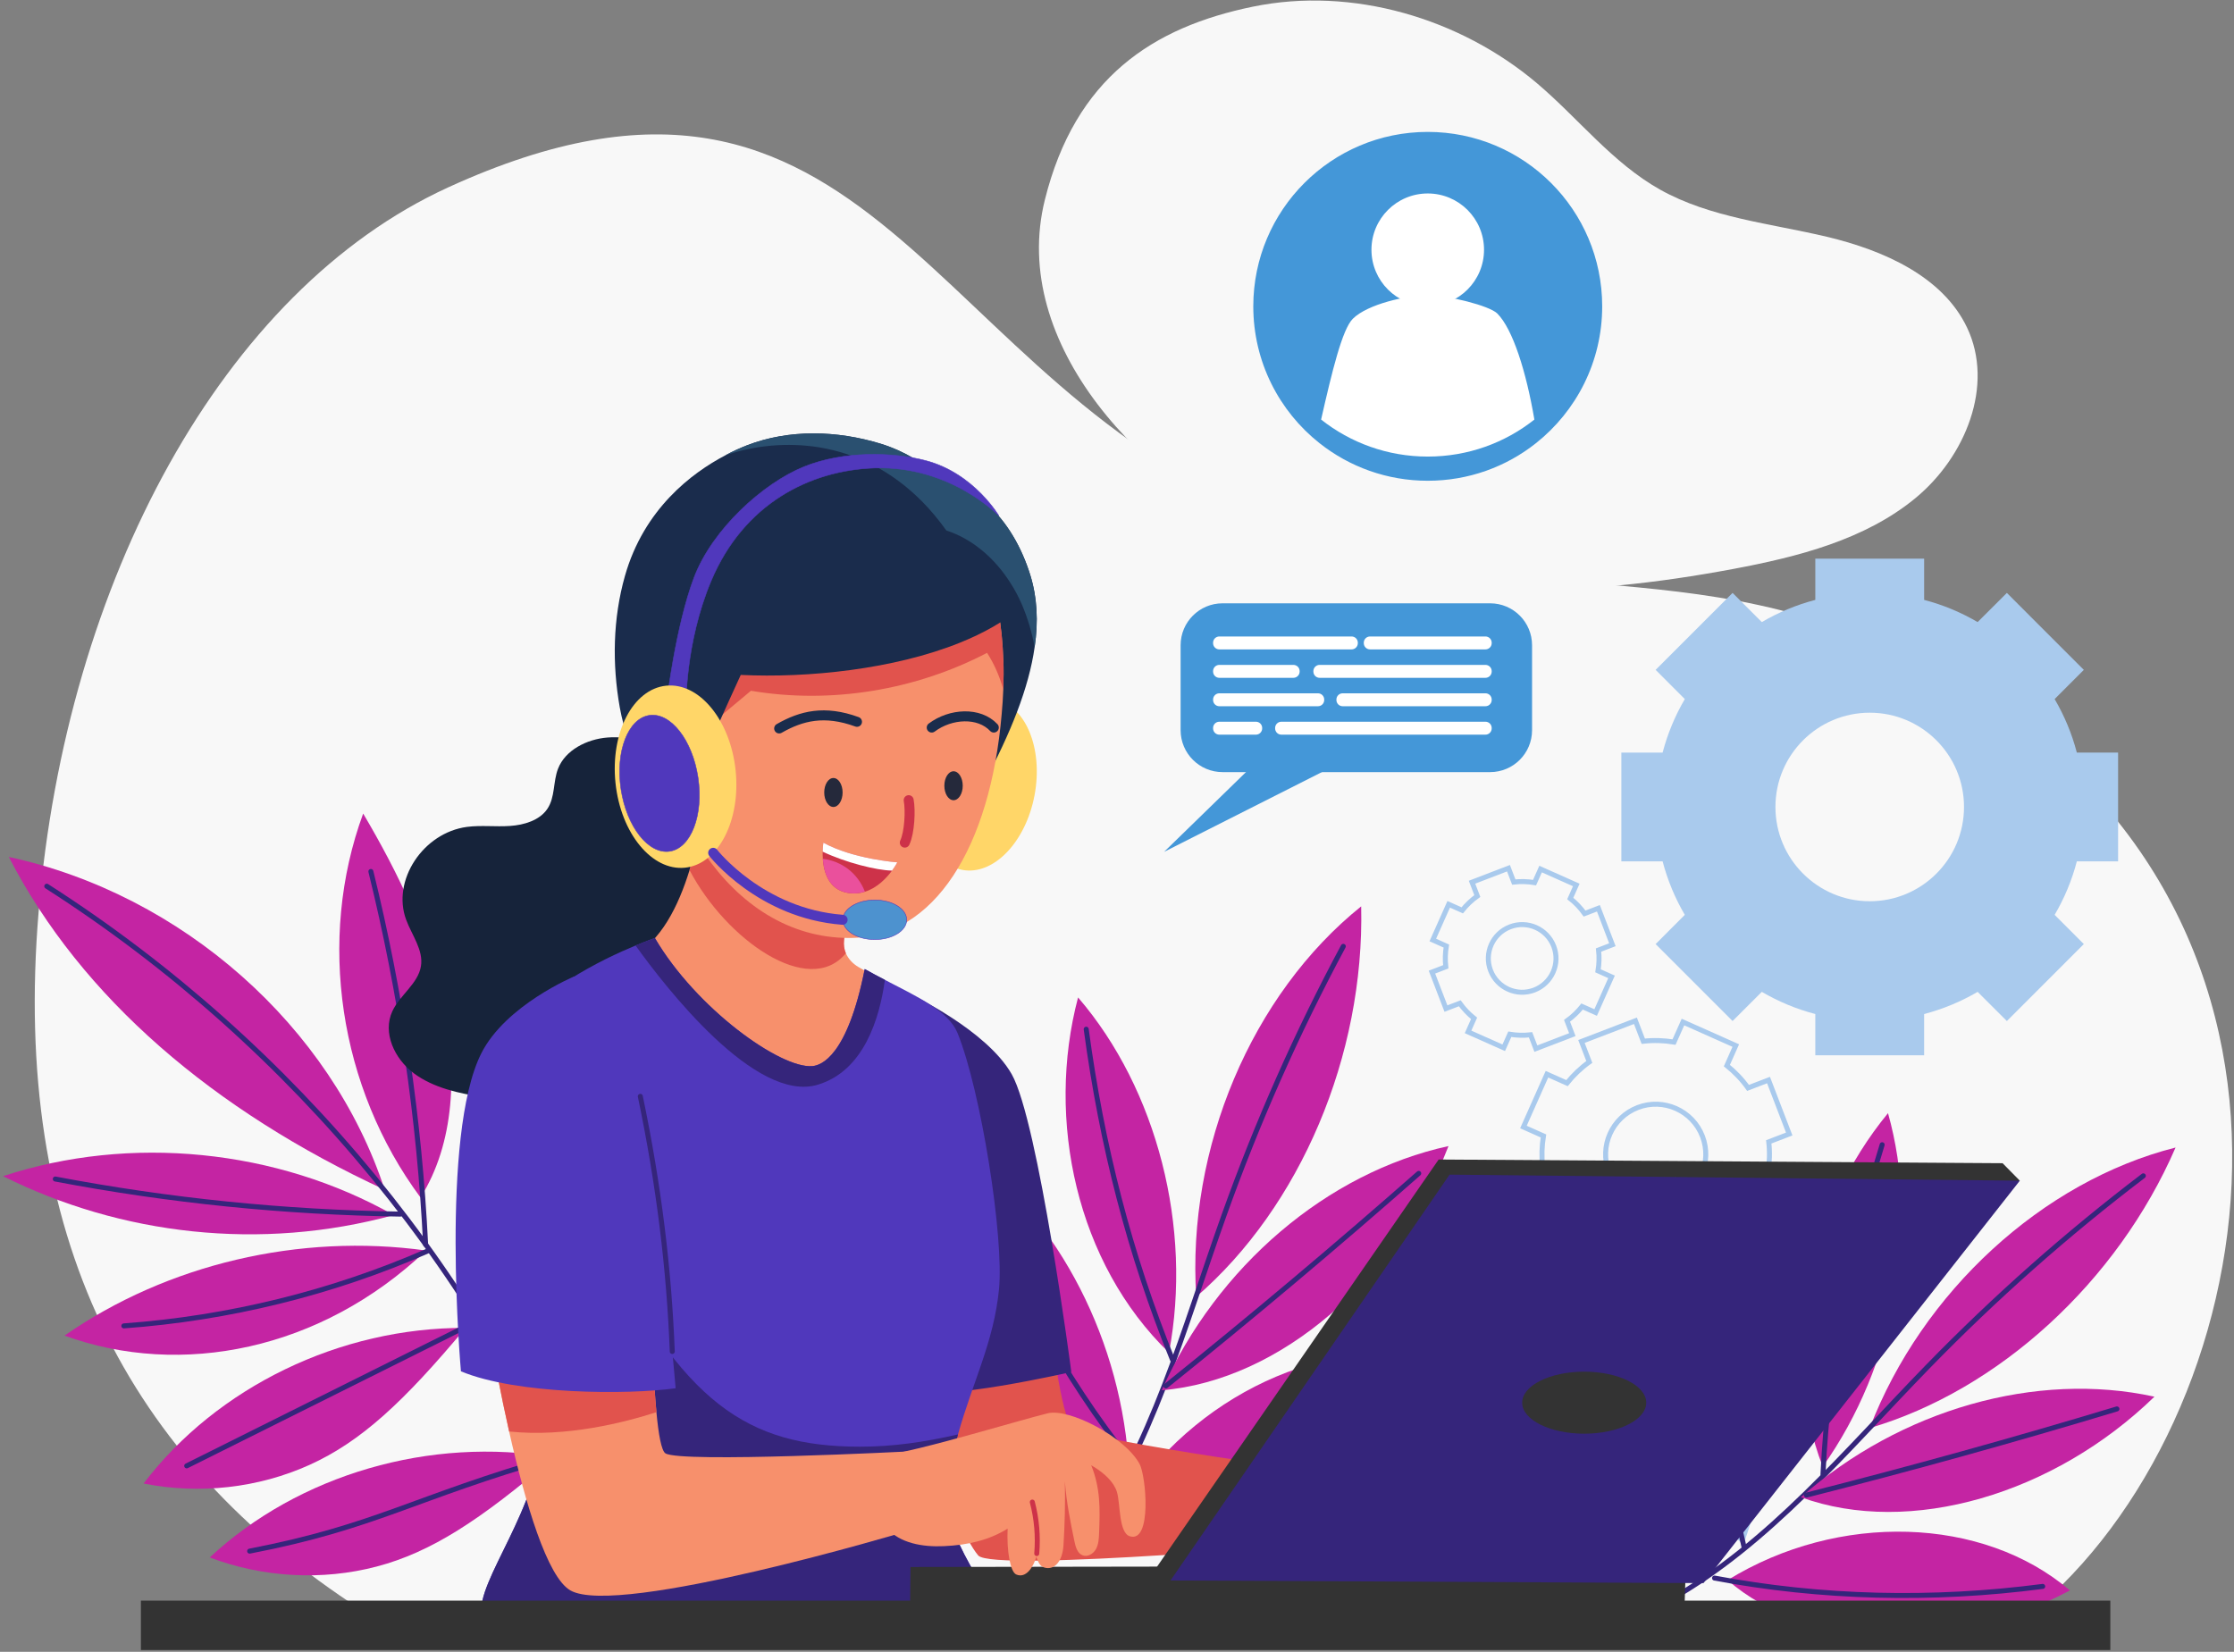 <svg width="668" height="494" viewBox="0 0 668 494" fill="none" xmlns="http://www.w3.org/2000/svg">
<rect x="0" y="0" width="668" height="494" fill="#808080" stroke="none"/>
<g clip-path="url(#clip0_34_4046)">
<path d="M603.822 485.146C674.752 431.213 706.342 281.661 591.172 208.326C514.925 159.785 467.504 187.476 381.728 155.364C277.013 116.173 261.406 -2.238 134.033 56.027C66.554 86.884 19.775 173.855 11.546 272.7C3.481 369.498 37.788 435.917 107.896 481.367C272.533 488.372 437.498 487.102 603.822 485.146Z" fill="#F8F8F8"/>
<path d="M312.429 59.758C301.716 102.773 341.5 145.355 383.413 163.009C425.327 180.678 473.39 178.572 518.293 170.148C537.668 166.519 557.583 161.411 572.635 149.059C587.688 136.707 596.413 115.259 588.164 97.934C580.884 82.655 563.163 74.828 546.266 70.811C529.371 66.793 511.425 65.15 496.373 56.696C482.101 48.676 471.976 35.398 459.563 24.883C436.627 5.482 404.409 -4.137 374.592 2.002C344.757 8.14 321.535 23.195 312.429 59.758Z" fill="#F8F8F8"/>
<path d="M559.084 269.529C543.509 269.529 530.881 256.902 530.881 241.327C530.881 225.768 543.509 213.142 559.084 213.142C574.643 213.142 587.269 225.768 587.269 241.327C587.269 256.902 574.643 269.529 559.084 269.529ZM633.343 257.606V225.065H621.003C619.522 219.374 617.263 214.01 614.369 209.069L623.093 200.33L600.081 177.317L591.342 186.042C586.4 183.148 581.037 180.89 575.346 179.406V167.068H542.804V179.406C537.115 180.89 531.75 183.148 526.809 186.042L518.07 177.317L495.057 200.33L503.783 209.069C500.888 214.01 498.644 219.374 497.147 225.065H484.809V257.606H497.147C498.644 263.296 500.888 268.661 503.783 273.602L495.057 282.341L518.07 305.354L526.809 296.628C531.75 299.523 537.115 301.768 542.804 303.264V315.603H575.346V303.264C581.037 301.768 586.4 299.523 591.342 296.628L600.081 305.354L623.093 282.341L614.369 273.602C617.263 268.661 619.522 263.296 621.003 257.606H633.343Z" fill="#A9CAED"/>
<path d="M500.448 359.183C492.723 362.146 484.059 358.286 481.095 350.563C478.135 342.847 481.995 334.182 489.719 331.218C497.435 328.26 506.099 332.119 509.06 339.835C512.023 347.558 508.164 356.224 500.448 359.183ZM535.006 339.142L528.815 323.004L522.695 325.352C520.878 322.811 518.737 320.581 516.362 318.681L519.026 312.688L503.235 305.653L500.561 311.642C497.559 311.148 494.469 311.048 491.365 311.396L489.019 305.276L472.879 311.467L475.227 317.586C472.688 319.404 470.457 321.544 468.557 323.921L462.563 321.256L455.53 337.046L461.519 339.721C461.023 342.722 460.931 345.809 461.271 348.916L455.152 351.264L461.343 367.402L467.462 365.054C469.287 367.591 471.422 369.824 473.796 371.724L471.132 377.718L486.923 384.753L489.597 378.763C492.597 379.258 495.686 379.35 498.791 379.01L501.139 385.129L517.277 378.938L514.931 372.819C517.467 370.994 519.701 368.861 521.601 366.485L527.595 369.149L534.628 353.359L528.639 350.684C529.135 347.683 529.233 344.593 528.887 341.49L535.006 339.142Z" stroke="#A9CAED" stroke-width="1.494" stroke-miterlimit="10"/>
<path d="M458.78 296.076C453.561 298.079 447.707 295.469 445.704 290.251C443.704 285.037 446.312 279.184 451.532 277.181C456.744 275.181 462.599 277.789 464.599 283.003C466.602 288.221 463.993 294.076 458.78 296.076ZM482.131 282.534L477.947 271.63L473.813 273.217C472.584 271.501 471.138 269.994 469.532 268.709L471.333 264.658L460.663 259.906L458.856 263.954C456.829 263.619 454.741 263.552 452.644 263.786L451.058 259.652L440.154 263.834L441.74 267.97C440.024 269.197 438.517 270.645 437.232 272.249L433.182 270.449L428.429 281.119L432.477 282.925C432.142 284.953 432.079 287.04 432.309 289.138L428.175 290.724L432.357 301.629L436.493 300.043C437.725 301.757 439.168 303.266 440.772 304.549L438.972 308.599L449.642 313.352L451.448 309.306C453.476 309.64 455.563 309.703 457.661 309.473L459.247 313.607L470.152 309.424L468.566 305.29C470.28 304.056 471.789 302.615 473.073 301.009L477.123 302.81L481.875 292.14L477.829 290.333C478.164 288.306 478.231 286.218 477.996 284.12L482.131 282.534Z" stroke="#A9CAED" stroke-width="1.494" stroke-miterlimit="10"/>
<path d="M478.334 91.613C478.334 107.965 470.691 122.54 458.801 131.959C450.047 138.907 438.975 143.029 426.916 143.029C414.888 143.029 403.818 138.907 395.031 131.959C383.127 122.54 375.5 107.965 375.5 91.613C375.5 63.217 398.522 40.195 426.916 40.195C455.312 40.195 478.334 63.217 478.334 91.613Z" fill="#4497D8"/>
<path d="M478.334 91.613C478.334 107.965 470.691 122.54 458.801 131.959C450.047 138.907 438.975 143.029 426.916 143.029C414.888 143.029 403.818 138.907 395.031 131.959C383.127 122.54 375.5 107.965 375.5 91.613C375.5 63.217 398.522 40.195 426.916 40.195C455.312 40.195 478.334 63.217 478.334 91.613Z" stroke="#4497D8" stroke-width="1.494" stroke-miterlimit="10"/>
<path d="M426.916 57.859C436.212 57.859 443.747 65.394 443.747 74.689C443.747 83.983 436.212 91.52 426.916 91.52C417.622 91.52 410.086 83.983 410.086 74.689C410.086 65.394 417.622 57.859 426.916 57.859Z" fill="white"/>
<path d="M458.801 125.474C450.047 132.422 438.975 136.544 426.916 136.544C414.888 136.544 403.818 132.422 395.031 125.474C398.32 111.005 401.346 98.514 404.496 95.348C408.944 90.902 420.755 88.307 426.901 88.307C433.046 88.307 445.414 91.457 447.699 93.743C452.362 98.391 456.377 111.222 458.801 125.474Z" fill="white"/>
<path d="M353.021 218.364V192.973C353.021 186.043 358.637 180.427 365.567 180.427H445.563C452.494 180.427 458.109 186.043 458.109 192.973V218.364C458.109 225.294 452.494 230.91 445.563 230.91H365.582C358.652 230.925 353.021 225.294 353.021 218.364Z" fill="#4497D8"/>
<path d="M386.806 217.034L348.093 254.747L410.838 223.038" fill="#4497D8"/>
<path d="M362.73 192.345V192.211C362.73 191.18 363.566 190.344 364.597 190.344H404.146C405.177 190.344 406.013 191.18 406.013 192.211V192.345C406.013 193.376 405.177 194.212 404.146 194.212H364.597C363.566 194.212 362.73 193.376 362.73 192.345Z" fill="white"/>
<path d="M407.791 192.345V192.211C407.791 191.18 408.627 190.344 409.658 190.344H444.174C445.205 190.344 446.041 191.18 446.041 192.211V192.345C446.041 193.376 445.205 194.212 444.174 194.212H409.658C408.627 194.212 407.791 193.376 407.791 192.345Z" fill="white"/>
<path d="M392.721 200.844V200.71C392.721 199.679 393.557 198.843 394.588 198.843H444.174C445.205 198.843 446.041 199.679 446.041 200.71V200.844C446.041 201.875 445.205 202.711 444.174 202.711H394.588C393.557 202.711 392.721 201.875 392.721 200.844Z" fill="white"/>
<path d="M362.73 200.844V200.71C362.73 199.679 363.566 198.843 364.597 198.843H386.746C387.777 198.843 388.613 199.679 388.613 200.71V200.844C388.613 201.875 387.777 202.711 386.746 202.711H364.597C363.566 202.711 362.73 201.875 362.73 200.844Z" fill="white"/>
<path d="M399.606 209.343V209.208C399.606 208.177 400.442 207.341 401.473 207.341H444.174C445.205 207.341 446.041 208.177 446.041 209.208V209.343C446.041 210.373 445.205 211.209 444.174 211.209H401.473C400.442 211.209 399.606 210.373 399.606 209.343Z" fill="white"/>
<path d="M362.73 209.343V209.208C362.73 208.177 363.566 207.341 364.597 207.341H394.095C395.125 207.341 395.962 208.177 395.962 209.208V209.343C395.962 210.373 395.125 211.209 394.095 211.209H364.597C363.566 211.209 362.73 210.373 362.73 209.343Z" fill="white"/>
<path d="M362.73 217.841V217.707C362.73 216.676 363.566 215.84 364.597 215.84H375.545C376.575 215.84 377.411 216.676 377.411 217.707V217.841C377.411 218.872 376.575 219.708 375.545 219.708H364.597C363.566 219.708 362.73 218.872 362.73 217.841Z" fill="white"/>
<path d="M381.28 217.841V217.707C381.28 216.676 382.116 215.84 383.147 215.84H444.174C445.205 215.84 446.041 216.676 446.041 217.707V217.841C446.041 218.872 445.205 219.708 444.174 219.708H383.147C382.116 219.708 381.28 218.872 381.28 217.841Z" fill="white"/>
<path d="M357.696 387.825C354.814 343.376 374.26 297.374 407.014 271.057C408.03 315.73 388.778 360.941 357.696 387.825Z" fill="#C424A3"/>
<path d="M401.667 283.021C387.867 308.74 375.933 335.654 366.016 363.42C353.962 397.13 344.478 432.946 323.837 461.204" stroke="#35257B" stroke-width="1.494" stroke-miterlimit="10" stroke-linecap="round"/>
<path d="M347.361 415.785C363.939 378.7 396.843 350.68 433.122 342.749C417.678 382.493 382.938 412.813 347.361 415.785Z" fill="#C424A3"/>
<path d="M424.22 350.919C399.442 372.725 374.245 393.919 348.63 414.485" stroke="#35257B" stroke-width="1.494" stroke-miterlimit="10" stroke-linecap="round"/>
<path d="M337.578 448.091C359.728 415.008 400.592 397.743 434.406 407.182C409.538 439.846 368.585 457.157 337.578 448.091Z" fill="#C424A3"/>
<path d="M426.296 409.571C397.261 427.733 365.941 441.146 333.65 449.211" stroke="#6E86C5" stroke-width="1.494" stroke-miterlimit="10" stroke-linecap="round"/>
<path d="M349.541 404.538C356.621 367.288 346.002 325.767 322.358 298.3C312.665 334.908 321.91 377.803 349.541 404.538Z" fill="#C424A3"/>
<path d="M324.793 307.799C329.453 342.45 337.742 374.905 350.587 406.629" stroke="#35257B" stroke-width="1.494" stroke-miterlimit="10" stroke-linecap="round"/>
<path d="M337.384 436.262C334.367 397.966 314.741 362.001 286.035 342.152C287.692 362.434 293.084 381.985 301.642 399.759C311.485 420.176 325.943 433.125 337.384 436.262Z" fill="#C424A3"/>
<path d="M290.291 349.903C301.583 381.836 317.833 411.439 338.101 437.068" stroke="#35257B" stroke-width="1.494" stroke-miterlimit="10" stroke-linecap="round"/>
<path d="M559.075 427.076C574.743 386.317 610.783 353.249 650.527 343.182C633.112 383.389 597.565 415.8 559.075 427.076Z" fill="#C424A3"/>
<path d="M640.893 351.65C618.161 368.931 596.564 388.034 576.43 408.72C551.966 433.842 528.89 461.861 499.063 478.619" stroke="#35257B" stroke-width="1.494" stroke-miterlimit="10" stroke-linecap="round"/>
<path d="M538.479 447.762C568.335 421.49 608.901 409.959 644.209 417.696C614.278 446.806 571.143 459.636 538.479 447.762Z" fill="#C424A3"/>
<path d="M632.992 421.356C602.15 430.676 571.188 439.264 540.122 447.135" stroke="#35257B" stroke-width="1.494" stroke-miterlimit="10" stroke-linecap="round"/>
<path d="M516.583 472.555C549.725 452.124 592.919 453.423 618.938 475.632C583.57 494.571 540.271 493.272 516.583 472.555Z" fill="#C424A3"/>
<path d="M610.798 474.437C577.7 478.769 544.498 477.932 512.67 471.943" stroke="#35257B" stroke-width="1.494" stroke-miterlimit="10" stroke-linecap="round"/>
<path d="M545.021 438.637C566.543 408.347 574.175 367.02 564.542 332.907C540.958 361.553 531.548 403.538 545.021 438.637Z" fill="#C424A3"/>
<path d="M562.794 342.346C552.698 375.115 546.738 407.406 545.095 440.922" stroke="#35257B" stroke-width="1.494" stroke-miterlimit="10" stroke-linecap="round"/>
<path d="M521.273 461.936C534.297 426.598 531.698 386.54 514.462 357.146C507.621 375.891 504.365 395.501 504.649 414.828C504.963 437.023 512.431 454.468 521.273 461.936Z" fill="#A9CAED"/>
<path d="M515.03 365.779C511.923 398.832 514.148 431.84 521.556 462.937" stroke="#35257B" stroke-width="1.494" stroke-miterlimit="10" stroke-linecap="round"/>
<path d="M115.031 355.812C99.058 306.958 54.486 267.484 2.634 256.281C24.433 298.546 63.973 332.183 115.031 355.812Z" fill="#C424A3"/>
<path d="M117.736 363.39C82.749 343.605 38.913 339.244 0.911 351.749C36.157 369.356 77.921 374.261 117.736 363.39Z" fill="#C424A3"/>
<path d="M127.412 373.984C89.599 368.744 50.002 378.064 19.293 399.43C54.115 412.088 95.892 403.879 127.412 373.984Z" fill="#C424A3"/>
<path d="M139.203 397.126C101.757 396.969 64.94 414.767 42.93 443.662C59.595 447.001 77.292 445.006 92.581 438.082C107.87 431.157 120.679 419.343 139.203 397.126Z" fill="#C424A3"/>
<path d="M165.602 435.848C128.679 429.518 89.338 440.96 62.715 465.774C78.605 471.81 96.399 472.775 112.657 468.488C128.916 464.2 143.555 454.679 165.602 435.848Z" fill="#C424A3"/>
<path d="M125.74 358.127C101.358 325.264 94.74 280.979 108.593 243.305C119.171 261.218 128.297 280.156 132.558 300.287C136.817 320.417 135.99 341.88 125.74 358.127Z" fill="#C424A3"/>
<path d="M140.635 389.832C134.861 354.918 146.799 317.912 172.015 292.626C174.917 328.748 163.865 365.546 140.635 389.832Z" fill="#A9CAED"/>
<path d="M13.984 265.037C88.192 312.516 146.225 383.286 176.86 463.691" stroke="#35257B" stroke-width="1.494" stroke-miterlimit="10" stroke-linecap="round"/>
<path d="M110.898 260.629C119.924 297.28 125.416 334.698 127.274 372.228" stroke="#35257B" stroke-width="1.494" stroke-miterlimit="10" stroke-linecap="round"/>
<path d="M166.471 306.803C163.515 336.372 154.376 365.273 139.778 391.305" stroke="#6E86C5" stroke-width="1.494" stroke-miterlimit="10" stroke-linecap="round"/>
<path d="M16.532 352.602C50.552 359.072 85.131 362.579 119.716 363.093" stroke="#35257B" stroke-width="1.494" stroke-miterlimit="10" stroke-linecap="round"/>
<path d="M37.032 396.525C68.402 394.248 99.263 386.647 127.79 374.165" stroke="#35257B" stroke-width="1.494" stroke-miterlimit="10" stroke-linecap="round"/>
<path d="M55.826 438.388C84.771 423.949 113.719 409.494 142.666 395.055" stroke="#35257B" stroke-width="1.494" stroke-miterlimit="10" stroke-linecap="round"/>
<path d="M74.652 463.886C112.444 456.594 123.673 447.893 165.618 435.851" stroke="#35257B" stroke-width="1.494" stroke-miterlimit="10" stroke-linecap="round"/>
<path d="M313.905 394.666C313.905 394.666 317.176 424.642 320.835 427.046C327.377 431.363 403.101 441.34 403.101 441.34L400.622 461.04C400.622 461.04 296.908 470.36 292.502 465.177C284.855 456.186 271.412 412.813 271.412 412.813L313.905 394.666Z" fill="#E1534D"/>
<path d="M263.9 317.492L272.279 297.373C272.279 297.373 295.011 308.052 302.509 321.241C310.529 335.34 320.342 410.303 320.342 410.303C320.342 410.303 280.21 419.548 272.831 415.62C265.453 411.692 263.9 317.492 263.9 317.492Z" fill="#35257B"/>
<path d="M200.079 224.114C194.21 221.963 187.996 220.081 181.708 220.559C175.42 221.037 168.998 224.368 166.862 229.894C165.339 233.807 166.041 238.422 163.636 241.947C161.336 245.323 156.766 246.727 152.494 247.01C148.207 247.309 143.891 246.742 139.634 247.294C126.491 249.042 117.111 263.32 121.428 275.015C123.145 279.675 126.67 284.126 125.864 288.98C125.012 294.178 119.561 297.598 117.32 302.422C114.348 308.844 117.903 316.626 123.773 321.002C129.642 325.363 137.274 327.021 144.683 328.127C154.884 329.65 165.413 330.367 175.495 328.216C185.577 326.065 195.21 320.748 200.423 312.444C202.738 308.77 204.142 304.618 206.83 301.167C212.386 294.043 222.229 291.28 229.981 286.232C238.449 280.691 244.663 269.907 239.674 261.468C234.865 253.358 222.349 251.551 217.33 243.56C215.254 240.259 214.761 236.331 213.417 232.732C212.043 229.117 208.757 227.295 200.079 224.114Z" fill="#16233A"/>
<path d="M234.282 323.601C235.761 325.304 237.508 327.171 239.928 327.335C242.482 327.515 244.618 325.707 246.261 323.96C254.744 314.983 260.345 303.961 262.615 292.595C260.509 291.4 258.478 290.25 256.641 289.175C254.938 288.159 253.654 286.74 252.922 285.082C252.414 283.857 252.235 282.573 252.369 281.229C253.564 269.997 254.625 263.739 258.568 252.343C239.838 248.116 222.169 243.098 212.013 234.614C210.773 239.842 209.31 250.073 206.188 260.214C202.857 270.953 197.66 281.572 188.848 286.143C206.143 296.359 221.572 309.054 234.282 323.601Z" fill="#F7906C"/>
<path d="M252.369 281.243C252.235 282.588 252.414 283.887 252.922 285.097C241.84 298.539 217.061 280.975 206.188 260.229C209.31 250.087 210.773 239.856 212.013 234.629C222.154 243.112 239.838 248.146 258.568 252.358C254.625 263.754 253.564 269.997 252.369 281.243Z" fill="#E1534D"/>
<path d="M283.227 443.744C280.777 459.964 298.282 477.424 298.715 486.087C261.54 486.087 183.665 488.357 144.011 482.966C142.203 472.959 161.784 450.45 161.784 428.226C161.784 425.284 161.665 422.058 161.426 418.592C160.798 408.675 159.335 396.876 157.707 384.778C153.286 352.323 147.401 317.612 151.747 310.413C160.261 296.388 180.17 286.859 190.043 282.767C193.433 281.363 195.643 280.601 195.808 280.511C208.189 301.631 233.386 319.643 242.9 318.837C245.544 318.627 253.385 315.894 258.568 289.801C260.584 290.952 262.6 292.012 264.602 293.043C274.444 298.165 283.675 302.392 286.333 308.979C293.353 326.319 300.238 370.036 298.715 385.586C297.177 401.268 290.874 413.245 286.453 428.988C285.422 432.677 284.481 436.59 283.72 440.803C283.525 441.743 283.376 442.729 283.227 443.744Z" fill="#5038BC"/>
<path d="M298.715 486.087C261.54 486.087 183.665 488.357 144.011 482.966C142.203 472.959 161.784 450.45 161.784 428.226C161.784 425.284 161.665 422.058 161.426 418.592C160.798 408.675 159.335 396.876 157.707 384.778C164.741 392.201 175.002 360.836 179.543 370.021C204.112 419.608 223.484 432.647 257.149 432.647C267.186 432.647 276.446 431.258 286.453 428.988C285.422 432.677 284.481 436.59 283.72 440.802C283.54 441.758 283.376 442.744 283.227 443.759C280.777 459.95 298.282 477.409 298.715 486.087Z" fill="#35257B"/>
<path d="M264.602 293.042C263.004 304.647 258.269 320.285 244.498 324.407C225.888 329.978 198.959 295.208 190.042 282.766C193.433 281.362 195.643 280.601 195.808 280.511C208.189 301.63 233.386 319.643 242.9 318.836C245.544 318.627 253.385 315.894 258.568 289.801C260.584 290.936 262.6 291.997 264.602 293.042Z" fill="#35257B"/>
<path d="M272.249 468.628L272.114 481.577L503.619 482.951L504.097 468.269L272.249 468.628Z" fill="#333333"/>
<path d="M603.957 353.099L598.804 347.872L430.18 346.767L345.583 469.105L350.004 472.66L603.957 353.099Z" fill="#333333"/>
<path d="M433.436 351.292L350.004 472.66L509.369 473.451L603.957 353.099L433.436 351.292Z" fill="#35257B"/>
<path d="M473.702 410.213C483.948 410.213 492.252 414.367 492.252 419.489C492.252 424.612 483.948 428.764 473.702 428.764C463.458 428.764 455.152 424.612 455.152 419.489C455.152 414.367 463.458 410.213 473.702 410.213Z" fill="#333333"/>
<path d="M275.672 231.483C278.301 217.38 287.972 207.352 297.272 209.086C306.574 210.819 311.984 223.656 309.357 237.759C306.728 251.861 297.057 261.889 287.757 260.155C278.455 258.422 273.045 245.585 275.672 231.483Z" fill="#FFD668"/>
<path d="M309.379 193.496C307.647 205.773 302.165 219.305 294.175 234.255C291.367 222.008 289.574 207.087 287.095 192.166C284.571 177.216 281.36 162.265 275.789 150.048C274.534 147.344 273.175 144.76 271.696 142.371C274.997 142.057 278.343 142.371 281.524 143.252C286.498 144.581 291.158 147.15 294.966 150.585C301.299 156.216 305.541 163.893 308.065 171.988C310.141 178.709 310.514 185.849 309.379 193.496Z" fill="#1A2C4C"/>
<path d="M300 206.191C299.91 208.611 299.746 211.075 299.522 213.525C296.116 253.254 279.433 280.512 253.908 280.512C217.868 280.512 194.508 240.096 194.508 200.501C194.508 161.444 218.435 133.171 246.44 136.441C262.585 138.293 274.385 143.655 282.764 151.512C288.305 156.739 292.308 163.057 295.041 170.241C298.162 178.291 299.671 187.402 299.985 197.215C299.985 197.245 300.014 197.275 300.014 197.305C300.134 200.202 300.104 203.159 300 206.191Z" fill="#F7906C"/>
<path d="M300 206.191C298.924 202.353 297.326 198.604 295.145 195.243C273.892 206.355 248.561 210.642 224.544 206.579C219.974 210.388 215.508 214.137 211.012 217.886C211.102 199.813 211.356 187.581 218.405 178.829C225.022 170.614 236.06 167.522 246.515 166.178C258.284 164.64 270.247 164.7 281.987 166.402C286.483 167.03 291.143 168 295.056 170.271C298.177 178.321 299.686 187.432 300 197.245C300 197.274 300.029 197.304 300.029 197.334C300.134 200.202 300.104 203.159 300 206.191Z" fill="#E1534D"/>
<path d="M305.197 181.727C300.253 185.909 294.055 189.374 287.095 192.182C267.29 200.172 241.556 202.816 221.497 201.845C211.64 223.502 207.652 231.268 205.128 250.162C195.494 241.126 187.653 224.577 185.323 211.568C183.023 198.604 183.247 184.997 186.861 172.257C192.552 152.169 206.905 141.415 216.852 136.187C219.332 134.828 221.572 133.887 223.304 133.2C236.015 128.286 250.338 128.734 263.377 132.722C270.486 134.933 276.476 138.667 281.509 143.267C291.68 152.452 297.968 164.894 302.031 174.214C303.315 177.067 304.346 179.65 305.197 181.727Z" fill="#1A2C4C"/>
<path d="M309.379 193.496C308.558 189.15 307.333 184.938 305.6 180.875C304.63 178.575 303.435 176.35 302.046 174.199C297.52 167.09 290.933 161.235 282.973 158.651C280.703 155.47 278.313 152.602 275.804 150.063C266.767 140.877 256.163 135.62 244.931 133.783C235.582 132.274 225.858 133.126 216.882 136.173C219.361 134.814 221.602 133.873 223.334 133.186C236.045 128.272 250.368 128.72 263.407 132.708C270.516 134.918 276.506 138.652 281.539 143.252C286.512 144.582 291.172 147.15 294.981 150.586C301.314 156.216 305.556 163.893 308.08 171.989C310.141 178.71 310.514 185.849 309.379 193.496Z" fill="#2A5070"/>
<path d="M232.983 217.856C239.644 214.047 246.559 212.33 256.253 215.869" stroke="#1A2C4C" stroke-width="2.987" stroke-miterlimit="10" stroke-linecap="round"/>
<path d="M278.597 217.587C284.302 213.33 292.756 212.897 297.162 217.587" stroke="#1A2C4C" stroke-width="2.987" stroke-miterlimit="10" stroke-linecap="round"/>
<path d="M271.711 239.304C272.294 242.321 271.98 248.997 270.546 251.999" stroke="#CD3249" stroke-width="2.987" stroke-miterlimit="10" stroke-linecap="round"/>
<path d="M249.203 232.672C250.72 232.672 251.951 234.612 251.951 237.004C251.951 239.396 250.72 241.335 249.203 241.335C247.686 241.335 246.455 239.396 246.455 237.004C246.455 234.612 247.686 232.672 249.203 232.672Z" fill="#25293B"/>
<path d="M285.124 230.656C286.641 230.656 287.872 232.596 287.872 234.987C287.872 237.38 286.641 239.318 285.124 239.318C283.606 239.318 282.375 237.38 282.375 234.987C282.375 232.596 283.606 230.656 285.124 230.656Z" fill="#25293B"/>
<path d="M268.306 257.899C268.306 257.899 267.768 258.944 266.738 260.363C265.124 262.529 262.376 265.516 258.627 266.681H258.613C257.029 267.189 255.312 267.368 253.4 267.024C247.784 266.024 246.305 260.841 246.037 256.853C245.977 256.076 245.977 255.359 245.992 254.702C246.022 253.089 246.201 252.014 246.201 252.014C255.147 256.943 268.306 257.899 268.306 257.899Z" fill="#CD3249"/>
<path d="M268.306 257.899C268.306 257.899 267.768 258.944 266.738 260.363C262.167 260.304 252.817 257.959 245.992 254.703C246.022 253.09 246.201 252.014 246.201 252.014C255.147 256.943 268.306 257.899 268.306 257.899Z" fill="white"/>
<path d="M258.613 266.666C257.029 267.174 255.312 267.353 253.4 267.01C247.784 266.009 246.306 260.826 246.037 256.838C248.755 257.167 251.384 258.212 253.564 259.87C255.849 261.618 257.597 263.993 258.613 266.666Z" fill="#EA509C"/>
<path d="M199.408 209.543C199.398 209.625 199.39 209.688 199.385 209.731L205.142 210.909C205.141 210.876 205.141 210.836 205.141 210.787C205.141 210.646 205.141 210.436 205.144 210.163C205.151 209.617 205.169 208.816 205.215 207.798C205.307 205.761 205.51 202.852 205.955 199.365C206.846 192.392 208.707 183.102 212.586 173.841C222.322 150.586 242.171 140.639 261.418 139.966C273.018 139.555 282.449 143.242 288.979 147.031C292.244 148.926 294.784 150.847 296.508 152.294C297.371 153.017 298.029 153.622 298.472 154.047C298.553 154.125 298.627 154.197 298.694 154.262C298.687 154.251 298.679 154.24 298.672 154.228C298.438 153.858 298.086 153.324 297.617 152.672C296.679 151.367 295.274 149.587 293.404 147.688C289.665 143.889 284.072 139.616 276.651 137.708C266.895 135.202 252.17 134.8 240.359 139.602L240.331 139.533L240.359 139.602C234.276 142.07 227.44 146.731 221.437 152.588C215.435 158.445 210.271 165.493 207.527 172.732C204.789 179.976 202.751 189.242 201.398 196.7C200.722 200.428 200.216 203.703 199.88 206.046C199.712 207.218 199.586 208.156 199.502 208.802C199.46 209.124 199.429 209.374 199.408 209.543Z" fill="#5038BC" stroke="#5038BC" stroke-width="0.149"/>
<path d="M199.174 205.067C209.093 204.035 218.4 215.383 219.963 230.414C221.526 245.444 214.751 258.463 204.832 259.496C194.913 260.526 185.605 249.178 184.043 234.148C182.481 219.118 189.254 206.097 199.174 205.067Z" fill="#FFD668"/>
<path d="M208.722 232.534L208.796 232.523L208.722 232.534C207.877 226.912 205.818 222.02 203.174 218.656C200.53 215.291 197.312 213.466 194.147 213.942C190.984 214.417 188.445 217.106 186.906 221.101C185.368 225.093 184.837 230.374 185.682 235.996L185.608 236.007L185.682 235.996C186.526 241.619 188.586 246.51 191.229 249.875C193.874 253.241 197.092 255.065 200.256 254.59C203.42 254.114 205.959 251.424 207.498 247.43C209.036 243.437 209.567 238.156 208.722 232.534Z" fill="#5038BC" stroke="#5038BC" stroke-width="0.149"/>
<path d="M271.114 275.074C271.114 273.456 270.06 271.979 268.332 270.903C266.605 269.827 264.214 269.16 261.57 269.16C258.926 269.16 256.535 269.827 254.808 270.903C253.08 271.979 252.026 273.456 252.026 275.074C252.026 276.693 253.08 278.17 254.808 279.246C256.535 280.321 258.926 280.989 261.57 280.989C264.214 280.989 266.605 280.321 268.332 279.246C270.06 278.17 271.114 276.693 271.114 275.074Z" fill="#4D92CF" stroke="#5038BC" stroke-width="0.149"/>
<path d="M213.253 255.045C213.253 255.045 227.382 273.207 251.951 275.074" stroke="#5038BC" stroke-width="2.987" stroke-miterlimit="10" stroke-linecap="round"/>
<path d="M272.114 434.05L271.188 457.933C271.188 457.933 184.815 483.816 170.551 475.632C163.591 471.629 157.094 449.614 152.24 428.121C147.162 405.538 143.906 383.553 143.906 383.553L194.538 373.635C194.538 373.635 194.568 404.508 196.286 422.356C196.898 429.002 197.779 433.841 198.959 434.633C203.425 437.575 272.114 434.05 272.114 434.05Z" fill="#F7906C"/>
<path d="M196.286 422.326C187.085 425.313 169.327 429.928 152.24 428.106C147.162 405.523 143.906 383.538 143.906 383.538L194.538 373.62C194.538 373.606 194.568 404.478 196.286 422.326Z" fill="#E1534D"/>
<path d="M269.65 434.29C282.495 431.542 304.241 424.94 313.262 422.67C319.67 421.057 336.353 429.69 340.759 437.83C342.686 441.384 344.508 461.518 337.832 459.442C334.486 458.396 335.039 449.763 333.993 446.238C333.142 443.371 330.424 440.593 326.286 438.203C329.05 445.088 328.945 451.093 328.646 458.531C328.586 460.174 328.482 461.891 327.69 463.31C326.884 464.729 325.151 465.745 323.658 465.117C322.134 464.49 321.612 462.593 321.268 460.935C320.088 455.2 318.893 449.465 318.415 442.983C318.535 449.36 318.4 455.753 317.997 462.115C317.698 466.984 315.279 469.658 312.307 468.806C310.977 468.433 310.44 467.208 309.872 465.595C308.976 468.717 306.736 472.167 303.838 470.853C302.076 470.061 300.985 463.698 301.299 457.157C295.743 460.607 289.47 462.07 282.241 462.399C275.759 462.698 269.127 461.488 265.229 457.082C265.617 450.196 267.888 440.01 269.65 434.29Z" fill="#F7906C"/>
<path d="M310.006 464.609C310.44 459.442 309.992 454.199 308.677 449.211" stroke="#CD3249" stroke-width="1.494" stroke-miterlimit="10" stroke-linecap="round"/>
<path d="M188.848 323.542C185.173 313.191 171.716 292.012 171.716 292.012C171.716 292.012 151.18 300.555 143.891 315.058C131.554 339.612 137.827 410.109 137.827 410.109C154.451 417.069 187.817 417.174 202.021 415.172C202.021 415.172 196.211 344.228 188.848 323.542Z" fill="#5038BC"/>
<path d="M191.461 327.873C197.062 354.683 200.064 379.685 201.02 404.18" stroke="#35257B" stroke-width="1.494" stroke-miterlimit="10" stroke-linecap="round"/>
<path d="M42.134 478.694H631.021V493.465H42.134V478.694Z" fill="#333333"/>
</g>
<defs>
<clipPath id="clip0_34_4046">
<rect width="667.628" height="494" fill="white"/>
</clipPath>
</defs>
</svg>
